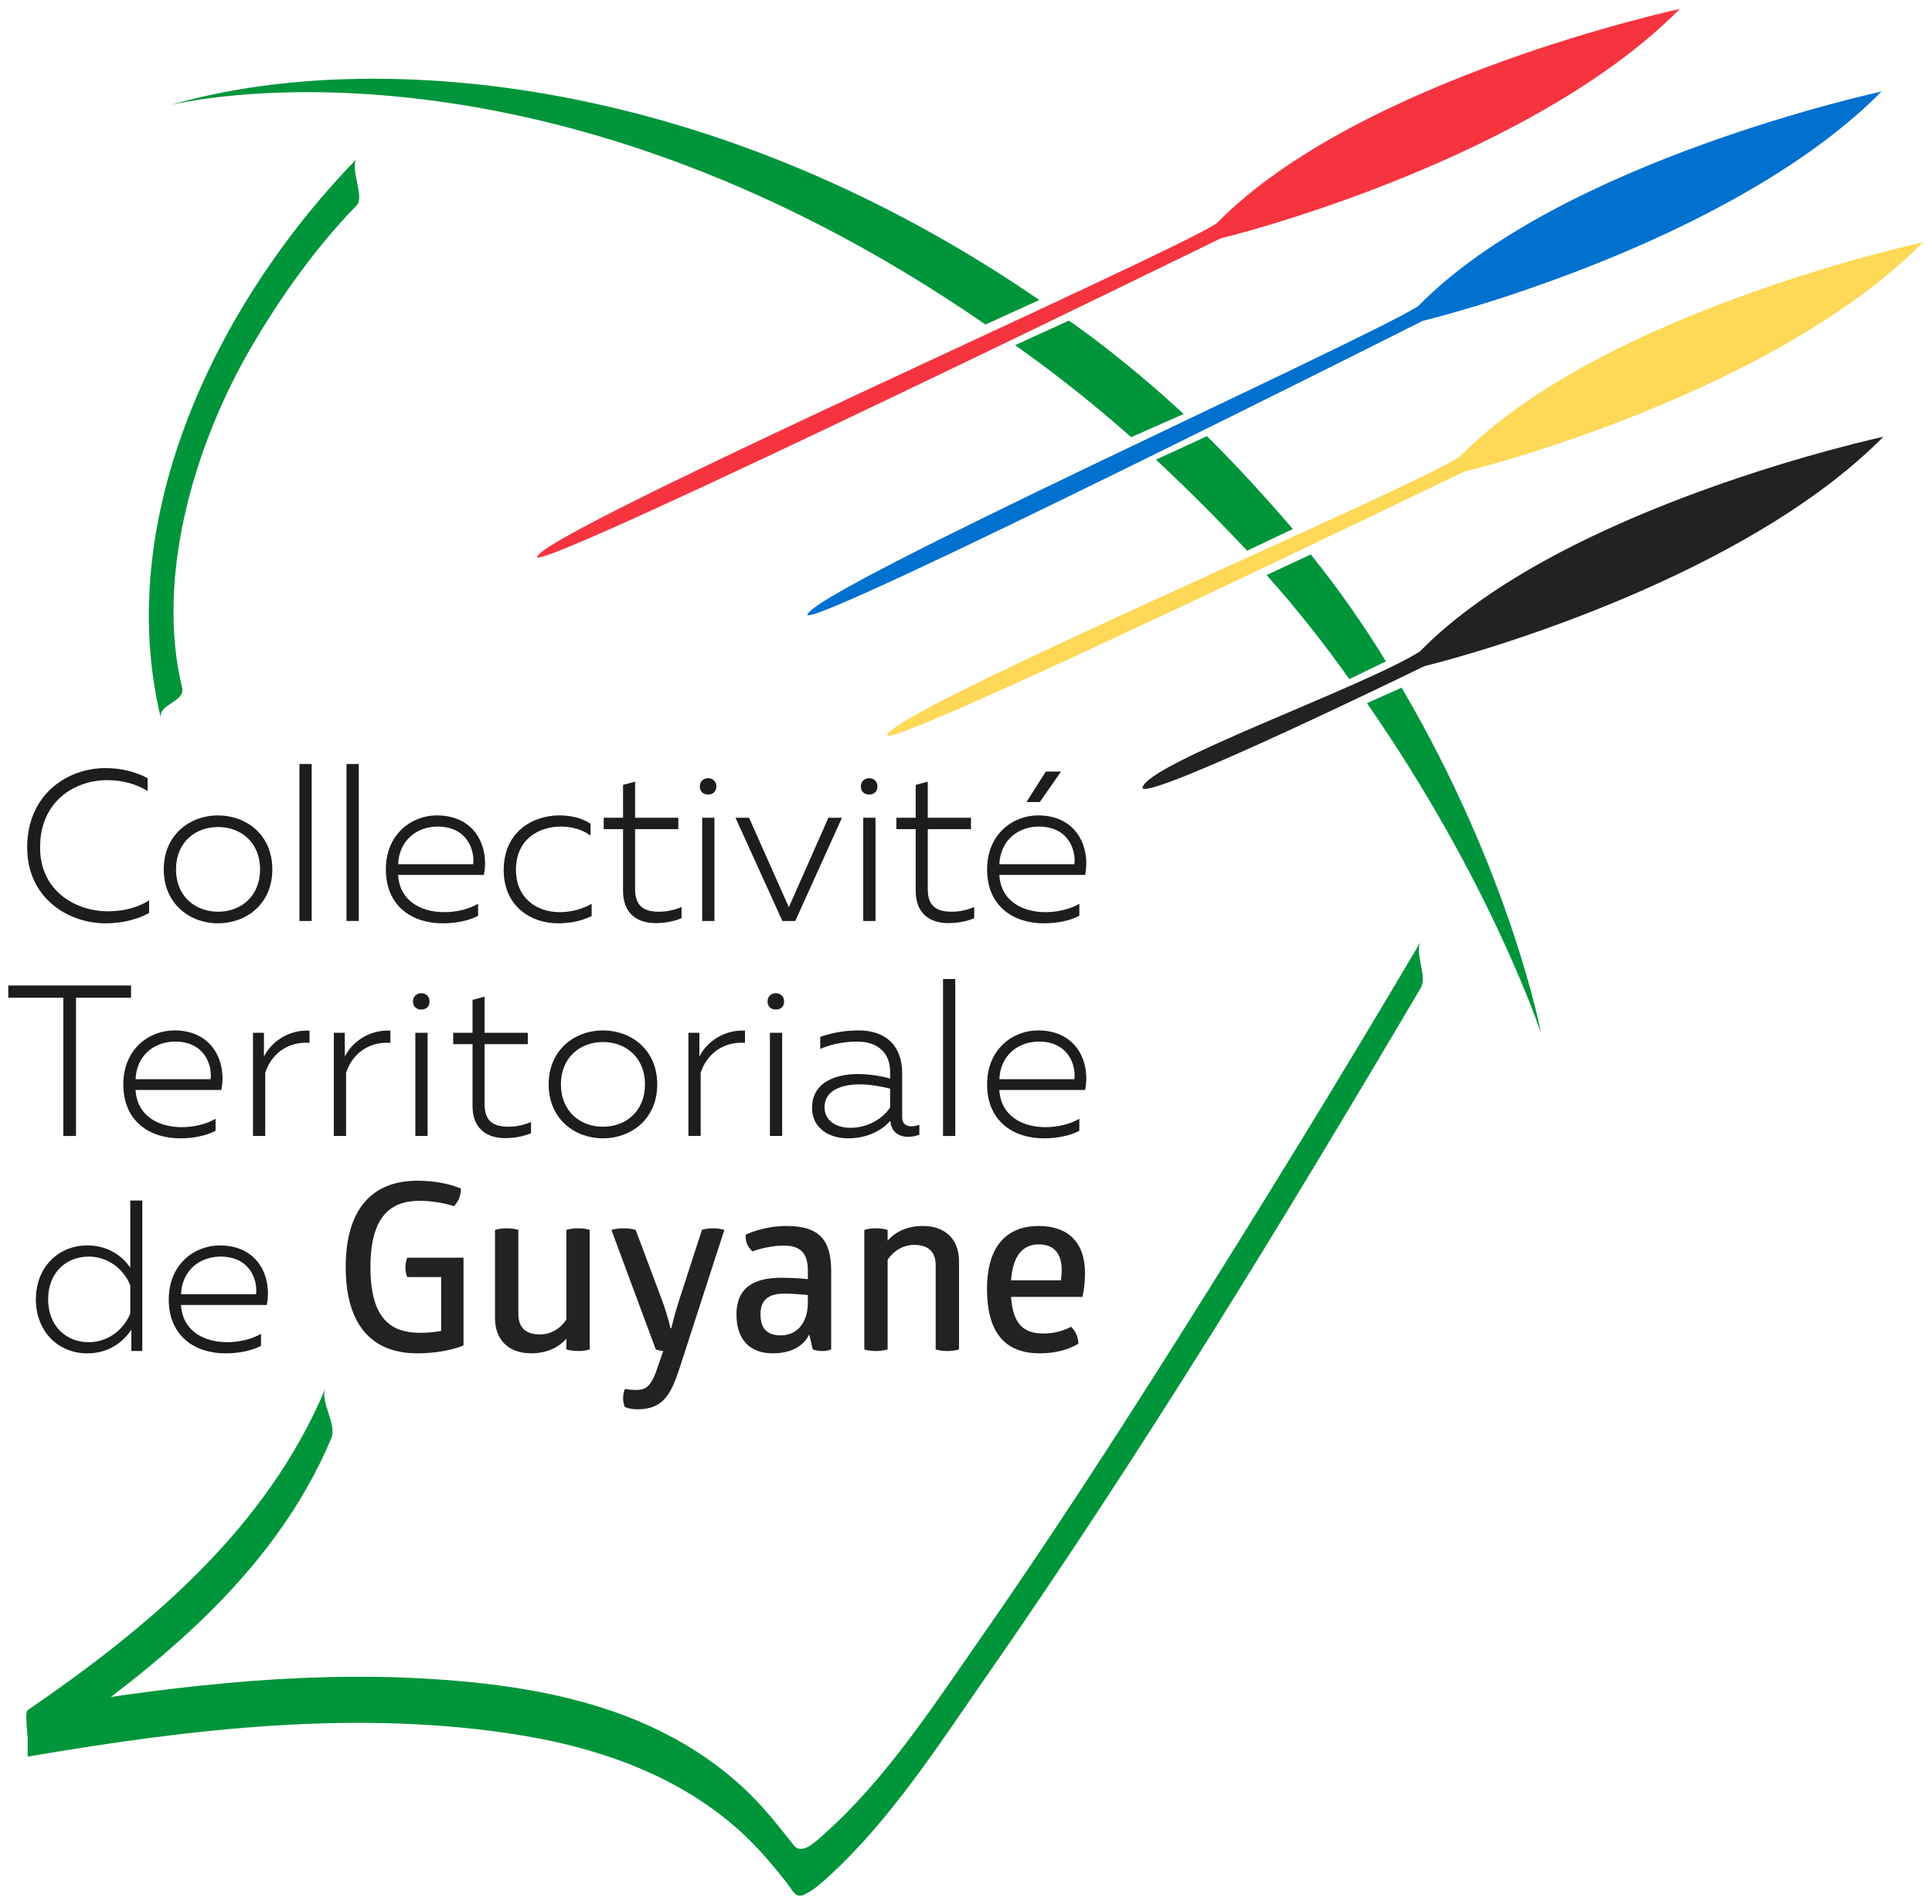 <?xml version="1.0" encoding="UTF-8" standalone="no"?>
<svg
   xmlns:dc="http://purl.org/dc/elements/1.1/"
   xmlns:cc="http://creativecommons.org/ns#"
   xmlns:rdf="http://www.w3.org/1999/02/22-rdf-syntax-ns#"
   xmlns:svg="http://www.w3.org/2000/svg"
   xmlns="http://www.w3.org/2000/svg"
   xmlns:sodipodi="http://sodipodi.sourceforge.net/DTD/sodipodi-0.dtd"
   xmlns:inkscape="http://www.inkscape.org/namespaces/inkscape"
   version="1.1"
   id="svg2"
   xml:space="preserve"
   width="687.506"
   height="677.639"
   viewBox="0 0 687.506 677.639"
   sodipodi:docname="logo-CTG.svg"
   inkscape:version="1.0.2 (e86c870879, 2021-01-15)"><defs
     id="defs6"><clipPath
       clipPathUnits="userSpaceOnUse"
       id="clipPath18"><path
         d="M 0,595.28 H 841.89 V 0 H 0 Z"
         id="path16" /></clipPath></defs><sodipodi:namedview
     pagecolor="#ffffff"
     bordercolor="#666666"
     borderopacity="1"
     objecttolerance="10"
     gridtolerance="10"
     guidetolerance="10"
     inkscape:pageopacity="0"
     inkscape:pageshadow="2"
     inkscape:window-width="1680"
     inkscape:window-height="999"
     id="namedview4"
     showgrid="false"
     fit-margin-top="3"
     fit-margin-left="3"
     fit-margin-bottom="3"
     fit-margin-right="3"
     inkscape:zoom="0.91595552"
     inkscape:cx="343.09348"
     inkscape:cy="338.95771"
     inkscape:window-x="0"
     inkscape:window-y="27"
     inkscape:window-maximized="1"
     inkscape:current-layer="g10" /><g
     id="g10"
     inkscape:groupmode="layer"
     inkscape:label="logo-CTG"
     transform="matrix(1.333,0,0,-1.333,-218.167,735.811)"><g
       id="g12"><g
         id="g14"
         clip-path="url(#clipPath18)"><g
           id="g20"
           transform="translate(612.099,549.608)"><path
             d="m 0,0 c 0,0 -85.666,-18.41 -123.727,-57.314 -15.073,-9.561 -180.754,-82.667 -181.35,-89.067 2.108,-3.144 182.558,85.149 182.558,85.149 C -107.581,-57.61 -36.814,-37.244 0,0"
             style="fill:#f63440;fill-opacity:1;fill-rule:nonzero;stroke:none"
             id="path22" /></g><g
           id="g24"
           transform="translate(665.965,527.565)"><path
             d="m 0,0 c 0,0 -85.666,-18.41 -123.727,-57.314 -15.073,-9.561 -162.451,-76.04 -163.047,-82.44 2.108,-3.144 164.255,78.522 164.255,78.522 C -107.581,-57.61 -36.814,-37.244 0,0"
             style="fill:#0071ce;fill-opacity:1;fill-rule:nonzero;stroke:none"
             id="path26" /></g><g
           id="g28"
           transform="translate(666.454,435.391)"><path
             d="m 0,0 c 0,0 -85.666,-18.41 -123.727,-57.314 -15.073,-9.561 -73.488,-30.103 -74.084,-36.504 2.108,-3.144 75.292,32.586 75.292,32.586 C -107.581,-57.61 -36.814,-37.244 0,0"
             style="fill:#222222;fill-opacity:1;fill-rule:nonzero;stroke:none"
             id="path30" /></g><g
           id="g32"
           transform="translate(677.004,487.303)"><path
             d="m 0,0 c 0,0 -85.666,-18.41 -123.727,-57.314 -15.073,-9.561 -152.178,-67.915 -152.774,-74.315 2.108,-3.144 153.982,70.397 153.982,70.397 C -107.581,-57.61 -36.814,-37.244 0,0"
             style="fill:#fed857;fill-opacity:1;fill-rule:nonzero;stroke:none"
             id="path34" /></g><g
           id="g36"
           transform="translate(441.121,471.906)"><path
             d="m 0,0 c -90.742,62.264 -181.471,66.802 -232.06,52.022 0,0 96.754,24.846 217.692,-58.575 C -9.624,-4.39 -4.83,-2.204 0,0"
             style="fill:#00953b;fill-opacity:1;fill-rule:nonzero;stroke:none"
             id="path38" /></g><g
           id="g40"
           transform="translate(479.657,441.474)"><path
             d="m 0,0 c -7.544,6.962 -16.494,14.534 -25.201,21.017 -2.057,1.531 -3.378,2.449 -5.438,3.92 -4.822,-2.207 -9.609,-4.396 -14.364,-6.567 4.509,-3.223 8.304,-6.006 12.869,-9.536 6.214,-4.807 12.426,-10.013 18.116,-15.025 z"
             style="fill:#00953b;fill-opacity:1;fill-rule:nonzero;stroke:none"
             id="path42" /></g><g
           id="g44"
           transform="translate(508.807,410.762)"><path
             d="M 0,0 C -7.506,8.694 -15.106,17.052 -22.936,24.786 L -36.552,18.513 C -28.393,10.924 -20.2,2.696 -12.212,-5.79 Z"
             style="fill:#00953b;fill-opacity:1;fill-rule:nonzero;stroke:none"
             id="path46" /></g><g
           id="g48"
           transform="translate(528.579,364.264)"><path
             d="m 0,0 c 33.288,-47.958 46.496,-88.194 46.496,-88.194 0,0 -7.907,42.344 -37.236,92.335 z"
             style="fill:#00953b;fill-opacity:1;fill-rule:nonzero;stroke:none"
             id="path50" /></g><g
           id="g52"
           transform="translate(533.65,375.422)"><path
             d="M 0,0 C -5.789,9.483 -12.413,19.015 -20.071,28.553 L -31.858,23.044 C -23.501,13.662 -16.353,4.536 -9.776,-4.734 Z"
             style="fill:#00953b;fill-opacity:1;fill-rule:nonzero;stroke:none"
             id="path54" /></g><g
           id="g56"
           transform="translate(542.955,300.655)"><path
             d="m 0,0 c -21.094,-35.757 -42.826,-71.154 -64.991,-106.255 -17.099,-27.077 -34.515,-53.978 -52.846,-80.241 -12.363,-17.712 -24.944,-37.084 -41.174,-51.582 -2.081,-1.858 -6.144,-6.048 -8.326,-3.288 -2.688,3.399 -5.354,6.806 -8.248,10.035 -8.215,9.167 -18.262,16.241 -29.389,21.444 -18.712,8.75 -39.76,11.821 -60.193,13.038 -35.66,2.125 -71.657,-2.398 -106.738,-8.4 v -12.403 c 32.504,22.314 65.435,47.687 81.099,85.107 1.486,3.55 -3.082,9.724 -1.625,13.207 -15.664,-37.42 -46.97,-63.597 -79.474,-85.911 -1.184,-0.813 0.956,-12.239 0,-12.403 43.307,7.41 88.661,12.871 132.383,5.593 20.881,-3.476 41.534,-10.903 57.484,-25.194 4.741,-4.248 8.862,-9.106 12.796,-14.093 1.428,-1.81 2.252,-4.255 4.618,-3.155 2.55,1.184 4.75,3.215 6.798,5.094 16.499,15.135 29.31,35.153 42.005,53.401 C -74.532,-136.657 -36.728,-74.661 0,-12.403 1.833,-9.297 -1.784,-3.024 0,0"
             style="fill:#00953b;fill-opacity:1;fill-rule:nonzero;stroke:none"
             id="path58" /></g><g
           id="g60"
           transform="translate(258.928,509.627)"><path
             d="m 0,0 c -37.313,-38.321 -65.313,-96.05 -52.292,-149.444 -0.946,3.879 6.602,4.329 5.646,8.25 -7.024,28.801 2.786,64.225 18.78,91.434 7.8,13.269 17.096,26.296 27.866,37.357 C 2.111,-10.235 -2.02,-2.074 0,0"
             style="fill:#00953b;fill-opacity:1;fill-rule:nonzero;stroke:none"
             id="path62" /></g><g
           id="g64"
           transform="translate(191.821,346.931)"><path
             d="m 0,0 c 4.018,0 7.979,-0.918 11.251,-2.698 v -3.444 c -2.928,1.894 -6.831,2.927 -10.734,2.927 -8.783,0 -17.968,-5.682 -17.968,-17.91 -0.057,-11.595 9.357,-17.106 18.14,-17.106 4.248,0 8.036,1.033 10.964,2.928 V -38.69 C 8.381,-40.47 4.363,-41.445 0,-41.445 c -10.046,0 -20.952,6.831 -20.895,20.32 C -20.895,-7.118 -10.275,0 0,0"
             style="fill:#1d1d1b;fill-opacity:1;fill-rule:nonzero;stroke:none"
             id="path66" /></g><g
           id="g68"
           transform="translate(221.901,331.202)"><path
             d="m 0,0 c -6.143,0 -11.251,-4.133 -11.251,-11.309 0,-7.175 5.108,-11.308 11.251,-11.308 6.084,0 11.193,4.133 11.193,11.308 C 11.193,-4.133 6.084,0 0,0 m -0.058,3.1 c 7.52,0 14.523,-5.109 14.523,-14.409 0,-9.299 -7.003,-14.408 -14.523,-14.408 -7.404,0 -14.465,5.109 -14.465,14.408 0,9.3 7.061,14.409 14.465,14.409"
             style="fill:#1d1d1b;fill-opacity:1;fill-rule:nonzero;stroke:none"
             id="path70" /></g><path
           d="M 246.872,306.117 H 243.6 v 41.905 h 3.272 z"
           style="fill:#1d1d1b;fill-opacity:1;fill-rule:nonzero;stroke:none"
           id="path72" /><path
           d="m 259.443,306.117 h -3.272 v 41.905 h 3.272 z"
           style="fill:#1d1d1b;fill-opacity:1;fill-rule:nonzero;stroke:none"
           id="path74" /><g
           id="g76"
           transform="translate(280.51,331.317)"><path
             d="M 0,0 C -5.396,0 -10.275,-3.501 -10.563,-10.046 H 9.472 C 9.931,-6.142 7.75,0 0,0 m -0.229,2.985 c 10.447,0 14.006,-8.668 12.571,-15.901 h -22.905 c 0.402,-7.003 6.2,-9.931 12.342,-9.931 3.33,0 6.659,0.862 9.013,2.239 v -3.214 c -2.469,-1.321 -5.97,-2.01 -9.472,-2.01 -8.036,0 -15.154,4.478 -15.154,14.409 0,9.471 6.945,14.408 13.605,14.408"
             style="fill:#1d1d1b;fill-opacity:1;fill-rule:nonzero;stroke:none"
             id="path78" /></g><g
           id="g80"
           transform="translate(313.001,334.302)"><path
             d="m 0,0 c 2.928,0 5.97,-0.631 8.324,-2.239 v -3.157 c -2.124,1.607 -5.11,2.411 -7.922,2.411 -5.913,0 -11.998,-3.387 -11.998,-11.538 0,-7.749 5.741,-11.309 11.654,-11.309 3.042,0 6.142,0.804 8.552,2.239 v -3.272 c -2.64,-1.32 -5.682,-1.951 -9.012,-1.951 -7.118,0 -14.466,4.477 -14.466,14.235 C -14.868,-4.42 -7.175,0 0,0"
             style="fill:#1d1d1b;fill-opacity:1;fill-rule:nonzero;stroke:none"
             id="path82" /></g><g
           id="g84"
           transform="translate(333.207,343.314)"><path
             d="m 0,0 v -9.644 h 11.538 v -3.042 H 0 v -15.958 c 0,-4.363 2.066,-6.085 6.372,-6.085 2.239,0 4.305,0.517 6.027,1.263 v -2.985 c -1.836,-0.804 -4.305,-1.32 -6.888,-1.32 -5.282,0 -8.725,2.87 -8.725,8.553 v 16.532 h -5.167 v 3.042 h 5.167 v 8.783 z"
             style="fill:#1d1d1b;fill-opacity:1;fill-rule:nonzero;stroke:none"
             id="path86" /></g><path
           d="m 351.117,333.671 h 3.272 v -27.554 h -3.272 z m 1.607,6.199 c -1.205,0 -2.239,0.689 -2.239,2.181 0,1.378 1.034,2.182 2.239,2.182 1.149,0 2.182,-0.804 2.182,-2.182 0,-1.492 -1.033,-2.181 -2.182,-2.181"
           style="fill:#1d1d1b;fill-opacity:1;fill-rule:nonzero;stroke:none"
           id="path88" /><g
           id="g90"
           transform="translate(388.429,333.671)"><path
             d="m 0,0 -12.457,-27.554 h -3.444 L -28.415,0 h 3.617 L -14.179,-23.88 -3.616,0 Z"
             style="fill:#1d1d1b;fill-opacity:1;fill-rule:nonzero;stroke:none"
             id="path92" /></g><path
           d="m 394.113,333.671 h 3.272 v -27.554 h -3.272 z m 1.607,6.199 c -1.205,0 -2.239,0.689 -2.239,2.181 0,1.378 1.034,2.182 2.239,2.182 1.149,0 2.182,-0.804 2.182,-2.182 0,-1.492 -1.033,-2.181 -2.182,-2.181"
           style="fill:#1d1d1b;fill-opacity:1;fill-rule:nonzero;stroke:none"
           id="path94" /><g
           id="g96"
           transform="translate(411.334,343.314)"><path
             d="m 0,0 v -9.644 h 11.539 v -3.042 H 0 v -15.958 c 0,-4.363 2.066,-6.085 6.372,-6.085 2.239,0 4.306,0.517 6.027,1.263 v -2.985 c -1.836,-0.804 -4.305,-1.32 -6.888,-1.32 -5.282,0 -8.725,2.87 -8.725,8.553 v 16.532 h -5.167 v 3.042 h 5.167 v 8.783 z"
             style="fill:#1d1d1b;fill-opacity:1;fill-rule:nonzero;stroke:none"
             id="path98" /></g><g
           id="g100"
           transform="translate(437.683,337.861)"><path
             d="M 0,0 5.166,8.151 H 9.242 L 3.56,0 Z m 3.329,-6.544 c -5.395,0 -10.274,-3.501 -10.561,-10.046 h 20.033 c 0.46,3.904 -1.722,10.046 -9.472,10.046 M 3.1,-3.559 c 10.448,0 14.006,-8.668 12.571,-15.901 H -7.232 c 0.401,-7.003 6.199,-9.931 12.341,-9.931 3.329,0 6.659,0.862 9.012,2.239 v -3.214 c -2.468,-1.321 -5.97,-2.009 -9.472,-2.009 -8.036,0 -15.154,4.477 -15.154,14.408 0,9.471 6.946,14.408 13.605,14.408"
             style="fill:#1d1d1b;fill-opacity:1;fill-rule:nonzero;stroke:none"
             id="path102" /></g><g
           id="g104"
           transform="translate(198.652,288.894)"><path
             d="m 0,0 v -3.272 h -14.695 v -36.911 h -3.387 V -3.272 H -32.777 V 0 Z"
             style="fill:#1d1d1b;fill-opacity:1;fill-rule:nonzero;stroke:none"
             id="path106" /></g><g
           id="g108"
           transform="translate(210.421,273.912)"><path
             d="M 0,0 C -5.396,0 -10.275,-3.502 -10.563,-10.046 H 9.472 C 9.931,-6.143 7.75,0 0,0 m -0.229,2.985 c 10.447,0 14.006,-8.668 12.571,-15.901 h -22.905 c 0.402,-7.003 6.2,-9.931 12.342,-9.931 3.33,0 6.659,0.862 9.013,2.24 v -3.215 c -2.469,-1.321 -5.97,-2.01 -9.472,-2.01 -8.036,0 -15.154,4.478 -15.154,14.408 0,9.472 6.945,14.409 13.605,14.409"
             style="fill:#1d1d1b;fill-opacity:1;fill-rule:nonzero;stroke:none"
             id="path110" /></g><g
           id="g112"
           transform="translate(246.299,276.84)"><path
             d="m 0,0 v -3.272 c -6.027,0.459 -10.39,-3.272 -11.825,-8.037 v -16.819 h -3.272 v 27.554 h 2.928 V -6.946 C -10.161,-2.87 -5.454,0.287 0,0"
             style="fill:#1d1d1b;fill-opacity:1;fill-rule:nonzero;stroke:none"
             id="path114" /></g><g
           id="g116"
           transform="translate(267.882,276.84)"><path
             d="m 0,0 v -3.272 c -6.027,0.459 -10.39,-3.272 -11.825,-8.037 v -16.819 h -3.272 v 27.554 h 2.928 V -6.946 C -10.161,-2.87 -5.454,0.287 0,0"
             style="fill:#1d1d1b;fill-opacity:1;fill-rule:nonzero;stroke:none"
             id="path118" /></g><path
           d="m 274.542,276.265 h 3.272 v -27.554 h -3.272 z m 1.606,6.2 c -1.205,0 -2.238,0.689 -2.238,2.181 0,1.378 1.033,2.182 2.238,2.182 1.149,0 2.182,-0.804 2.182,-2.182 0,-1.492 -1.033,-2.181 -2.182,-2.181"
           style="fill:#1d1d1b;fill-opacity:1;fill-rule:nonzero;stroke:none"
           id="path120" /><g
           id="g122"
           transform="translate(293.025,285.909)"><path
             d="m 0,0 v -9.644 h 11.538 v -3.042 H 0 v -15.959 c 0,-4.362 2.066,-6.084 6.372,-6.084 2.238,0 4.305,0.517 6.027,1.263 v -2.985 c -1.836,-0.804 -4.305,-1.32 -6.888,-1.32 -5.282,0 -8.725,2.87 -8.725,8.553 v 16.532 h -5.167 v 3.042 h 5.167 v 8.784 z"
             style="fill:#1d1d1b;fill-opacity:1;fill-rule:nonzero;stroke:none"
             id="path124" /></g><g
           id="g126"
           transform="translate(324.655,273.797)"><path
             d="m 0,0 c -6.143,0 -11.251,-4.133 -11.251,-11.309 0,-7.174 5.108,-11.307 11.251,-11.307 6.084,0 11.193,4.133 11.193,11.307 C 11.193,-4.133 6.084,0 0,0 m -0.058,3.101 c 7.52,0 14.523,-5.11 14.523,-14.41 0,-9.298 -7.003,-14.408 -14.523,-14.408 -7.405,0 -14.465,5.11 -14.465,14.408 0,9.3 7.06,14.41 14.465,14.41"
             style="fill:#1d1d1b;fill-opacity:1;fill-rule:nonzero;stroke:none"
             id="path128" /></g><g
           id="g130"
           transform="translate(362.541,276.84)"><path
             d="m 0,0 v -3.272 c -6.027,0.459 -10.39,-3.272 -11.825,-8.037 v -16.819 h -3.272 v 27.554 h 2.928 V -6.946 C -10.161,-2.87 -5.454,0.287 0,0"
             style="fill:#1d1d1b;fill-opacity:1;fill-rule:nonzero;stroke:none"
             id="path132" /></g><path
           d="m 369.2,276.265 h 3.272 V 248.711 H 369.2 Z m 1.607,6.2 c -1.205,0 -2.239,0.689 -2.239,2.181 0,1.378 1.034,2.182 2.239,2.182 1.149,0 2.182,-0.804 2.182,-2.182 0,-1.492 -1.033,-2.181 -2.182,-2.181"
           style="fill:#1d1d1b;fill-opacity:1;fill-rule:nonzero;stroke:none"
           id="path134" /><g
           id="g136"
           transform="translate(390.668,250.893)"><path
             d="m 0,0 c 4.133,0 8.151,1.894 10.62,5.396 v 5.051 c -2.411,0.631 -5.453,1.148 -8.209,1.148 -4.535,0 -9.299,-1.492 -9.299,-6.084 C -6.888,1.722 -3.501,0 0,0 m 16.303,0.401 c 0.746,0 1.435,0.172 2.124,0.403 v -2.641 c -0.919,-0.345 -1.952,-0.574 -2.985,-0.574 -2.354,0 -4.478,1.148 -4.765,4.248 -2.755,-2.985 -6.716,-4.65 -11.308,-4.65 -4.822,0 -9.587,2.526 -9.587,8.151 0,6.831 6.315,9.013 12.17,9.013 2.927,0 6.027,-0.459 8.668,-1.205 v 1.836 c 0,4.822 -3.1,8.037 -8.783,8.037 -4.191,0 -7.577,-0.976 -9.873,-1.953 v 3.215 c 2.123,0.746 5.74,1.723 10.218,1.723 7.29,0 11.652,-4.076 11.652,-11.424 V 2.813 c 0,-1.837 1.148,-2.412 2.469,-2.412"
             style="fill:#1d1d1b;fill-opacity:1;fill-rule:nonzero;stroke:none"
             id="path138" /></g><path
           d="m 418.683,248.712 h -3.272 v 41.904 h 3.272 z"
           style="fill:#1d1d1b;fill-opacity:1;fill-rule:nonzero;stroke:none"
           id="path140" /><g
           id="g142"
           transform="translate(441.013,273.912)"><path
             d="M 0,0 C -5.396,0 -10.274,-3.502 -10.562,-10.046 H 9.472 C 9.932,-6.143 7.75,0 0,0 m -0.229,2.985 c 10.447,0 14.006,-8.668 12.571,-15.901 h -22.904 c 0.402,-7.003 6.2,-9.931 12.342,-9.931 3.329,0 6.658,0.862 9.012,2.24 v -3.215 c -2.468,-1.321 -5.97,-2.01 -9.472,-2.01 -8.036,0 -15.154,4.478 -15.154,14.408 0,9.472 6.946,14.409 13.605,14.409"
             style="fill:#1d1d1b;fill-opacity:1;fill-rule:nonzero;stroke:none"
             id="path144" /></g><g
           id="g146"
           transform="translate(187.364,216.507)"><path
             d="m 0,0 c -6.085,0 -10.85,-4.306 -10.85,-11.423 0,-7.061 4.765,-11.424 10.85,-11.424 5.338,0 9.472,3.559 11.079,7.693 v 7.462 C 9.472,-3.559 5.338,0 0,0 M 14.293,14.982 V -25.2 h -2.927 v 5.682 c -2.354,-3.501 -6.257,-6.314 -11.768,-6.314 -7.807,0 -13.72,5.913 -13.72,14.409 0,8.495 5.913,14.408 13.72,14.408 5.511,0 9.414,-2.813 11.481,-5.97 v 17.967 z"
             style="fill:#1d1d1b;fill-opacity:1;fill-rule:nonzero;stroke:none"
             id="path148" /></g><g
           id="g150"
           transform="translate(222.553,216.507)"><path
             d="M 0,0 C -5.396,0 -10.275,-3.502 -10.563,-10.046 H 9.472 C 9.931,-6.143 7.75,0 0,0 m -0.229,2.985 c 10.447,0 14.006,-8.668 12.571,-15.901 h -22.905 c 0.402,-7.003 6.2,-9.931 12.342,-9.931 3.33,0 6.659,0.862 9.013,2.239 v -3.214 c -2.469,-1.321 -5.97,-2.01 -9.472,-2.01 -8.036,0 -15.154,4.478 -15.154,14.409 0,9.471 6.945,14.408 13.605,14.408"
             style="fill:#1d1d1b;fill-opacity:1;fill-rule:nonzero;stroke:none"
             id="path152" /></g><g
           id="g154"
           transform="translate(275.075,236.764)"><path
             d="m 0,0 c 7.41,0 11.645,-2.117 11.645,-2.117 0,-1.744 -0.686,-3.55 -1.869,-4.671 0,0 -4.172,1.433 -9.091,1.433 -7.597,0 -13.202,-3.861 -13.202,-17.748 0,-13.886 5.605,-17.498 13.202,-17.498 2.864,0 5.106,0.373 5.667,0.498 v 14.385 h -9.03 c 0,0 -0.498,0.934 -0.498,2.553 0,1.682 0.498,2.615 0.498,2.615 H 12.33 v -23.414 c 0,0 -4.608,-2.117 -12.33,-2.117 -12.392,0 -19.117,7.847 -19.117,23.041 C -19.117,-7.971 -12.392,0 0,0"
             style="fill:#222222;fill-opacity:1;fill-rule:nonzero;stroke:none"
             id="path156" /></g><g
           id="g158"
           transform="translate(295.815,223.625)"><path
             d="M 0,0 C 0,0 1.059,0.437 3.113,0.437 5.23,0.437 6.227,0 6.227,0 v -22.417 c 0,-3.487 1.806,-5.48 5.791,-5.48 2.74,0 5.356,1.432 7.037,3.985 V 0 c 0,0 1.121,0.437 3.113,0.437 2.18,0 3.114,-0.437 3.114,-0.437 v -31.883 c 0,0 -0.934,-0.435 -3.114,-0.435 -1.992,0 -3.113,0.435 -3.113,0.435 v 2.865 c -2.242,-2.553 -5.542,-3.923 -9.403,-3.923 -6.227,0 -9.652,3.798 -9.652,9.403 z"
             style="fill:#222222;fill-opacity:1;fill-rule:nonzero;stroke:none"
             id="path160" /></g><g
           id="g162"
           transform="translate(345.012,186.511)"><path
             d="m 0,0 c -2.242,-6.85 -4.421,-10.772 -11.146,-10.772 -2.055,0 -3.425,0.622 -3.425,0.622 0,0.062 -0.436,1.058 -0.436,2.304 0,1.369 0.436,2.428 0.498,2.491 0,0 1.37,-0.249 2.802,-0.249 2.802,0 4.234,0.747 6.103,6.6 l 1.308,3.799 C -4.919,4.857 -5.604,4.92 -6.289,5.23 l -11.832,31.883 c 0,0 1.184,0.437 3.238,0.437 2.117,0 3.238,-0.437 3.238,-0.437 l 7.099,-18.929 c 1.557,-4.297 2.18,-7.287 2.18,-7.287 h 0.249 c 0,0 0.622,2.927 1.992,7.224 l 6.166,18.992 c 0,0 0.996,0.437 3.051,0.437 1.805,0 2.927,-0.437 2.927,-0.437 z"
             style="fill:#222222;fill-opacity:1;fill-rule:nonzero;stroke:none"
             id="path164" /></g><g
           id="g166"
           transform="translate(373.036,206.625)"><path
             d="m 0,0 c -4.172,0 -6.352,-1.619 -6.352,-5.542 0,-4.048 2.056,-5.604 5.418,-5.604 4.919,0 7.224,4.172 7.224,8.593 v 2.18 C 4.857,-0.249 2.366,0 0,0 m 0.623,18.059 c 9.029,0 11.894,-4.047 11.894,-12.08 v -20.862 c 0,0 -0.685,-0.435 -2.429,-0.435 -1.557,0 -2.491,0.435 -2.491,0.435 l -0.934,3.986 c -1.619,-3.3 -5.044,-5.044 -9.776,-5.044 -5.854,0 -9.653,3.424 -9.653,10.399 0,6.788 4.173,9.776 11.956,9.776 2.803,0 5.48,-0.186 7.1,-0.373 v 2.304 c 0,4.234 -1.62,6.663 -6.415,6.663 -4.358,0 -8.344,-1.557 -8.344,-1.557 -0.062,0.063 -0.809,0.561 -1.432,1.869 -0.56,1.307 -0.374,2.552 -0.374,2.615 0,0 4.671,2.304 10.898,2.304"
             style="fill:#222222;fill-opacity:1;fill-rule:nonzero;stroke:none"
             id="path168" /></g><g
           id="g170"
           transform="translate(419.68,191.742)"><path
             d="M 0,0 C 0,0 -1.059,-0.436 -3.113,-0.436 -5.23,-0.436 -6.227,0 -6.227,0 v 22.418 c 0,3.487 -1.806,5.479 -5.791,5.479 -2.74,0 -5.418,-1.494 -7.037,-3.985 V 0 c 0,0 -1.121,-0.436 -3.113,-0.436 -2.18,0 -3.114,0.436 -3.114,0.436 v 31.883 c 0,0 0.934,0.436 3.114,0.436 1.992,0 3.113,-0.436 3.113,-0.436 v -2.864 c 2.242,2.553 5.48,3.922 9.403,3.922 6.227,0 9.652,-3.797 9.652,-9.402 z"
             style="fill:#222222;fill-opacity:1;fill-rule:nonzero;stroke:none"
             id="path172" /></g><g
           id="g174"
           transform="translate(440.981,219.764)"><path
             d="M 0,0 C -4.048,0 -6.912,-2.678 -7.41,-9.59 H 5.916 c 0.063,0.498 0.187,1.494 0.187,2.802 C 6.103,-3.113 4.608,0 0,0 m -7.41,-14.011 c 0.498,-7.41 3.487,-9.777 8.656,-9.777 4.421,0 7.348,1.807 7.348,1.807 1.121,-0.998 1.93,-2.678 1.992,-4.485 0,0 -3.549,-2.615 -10.337,-2.615 -9.59,0 -14.073,5.916 -14.073,17.187 0,11.769 5.542,16.813 13.824,16.813 7.659,0 12.33,-4.234 12.33,-12.517 0,-3.923 -0.685,-6.413 -0.685,-6.413 z"
             style="fill:#222222;fill-opacity:1;fill-rule:nonzero;stroke:none"
             id="path176" /></g></g></g></g></svg>

